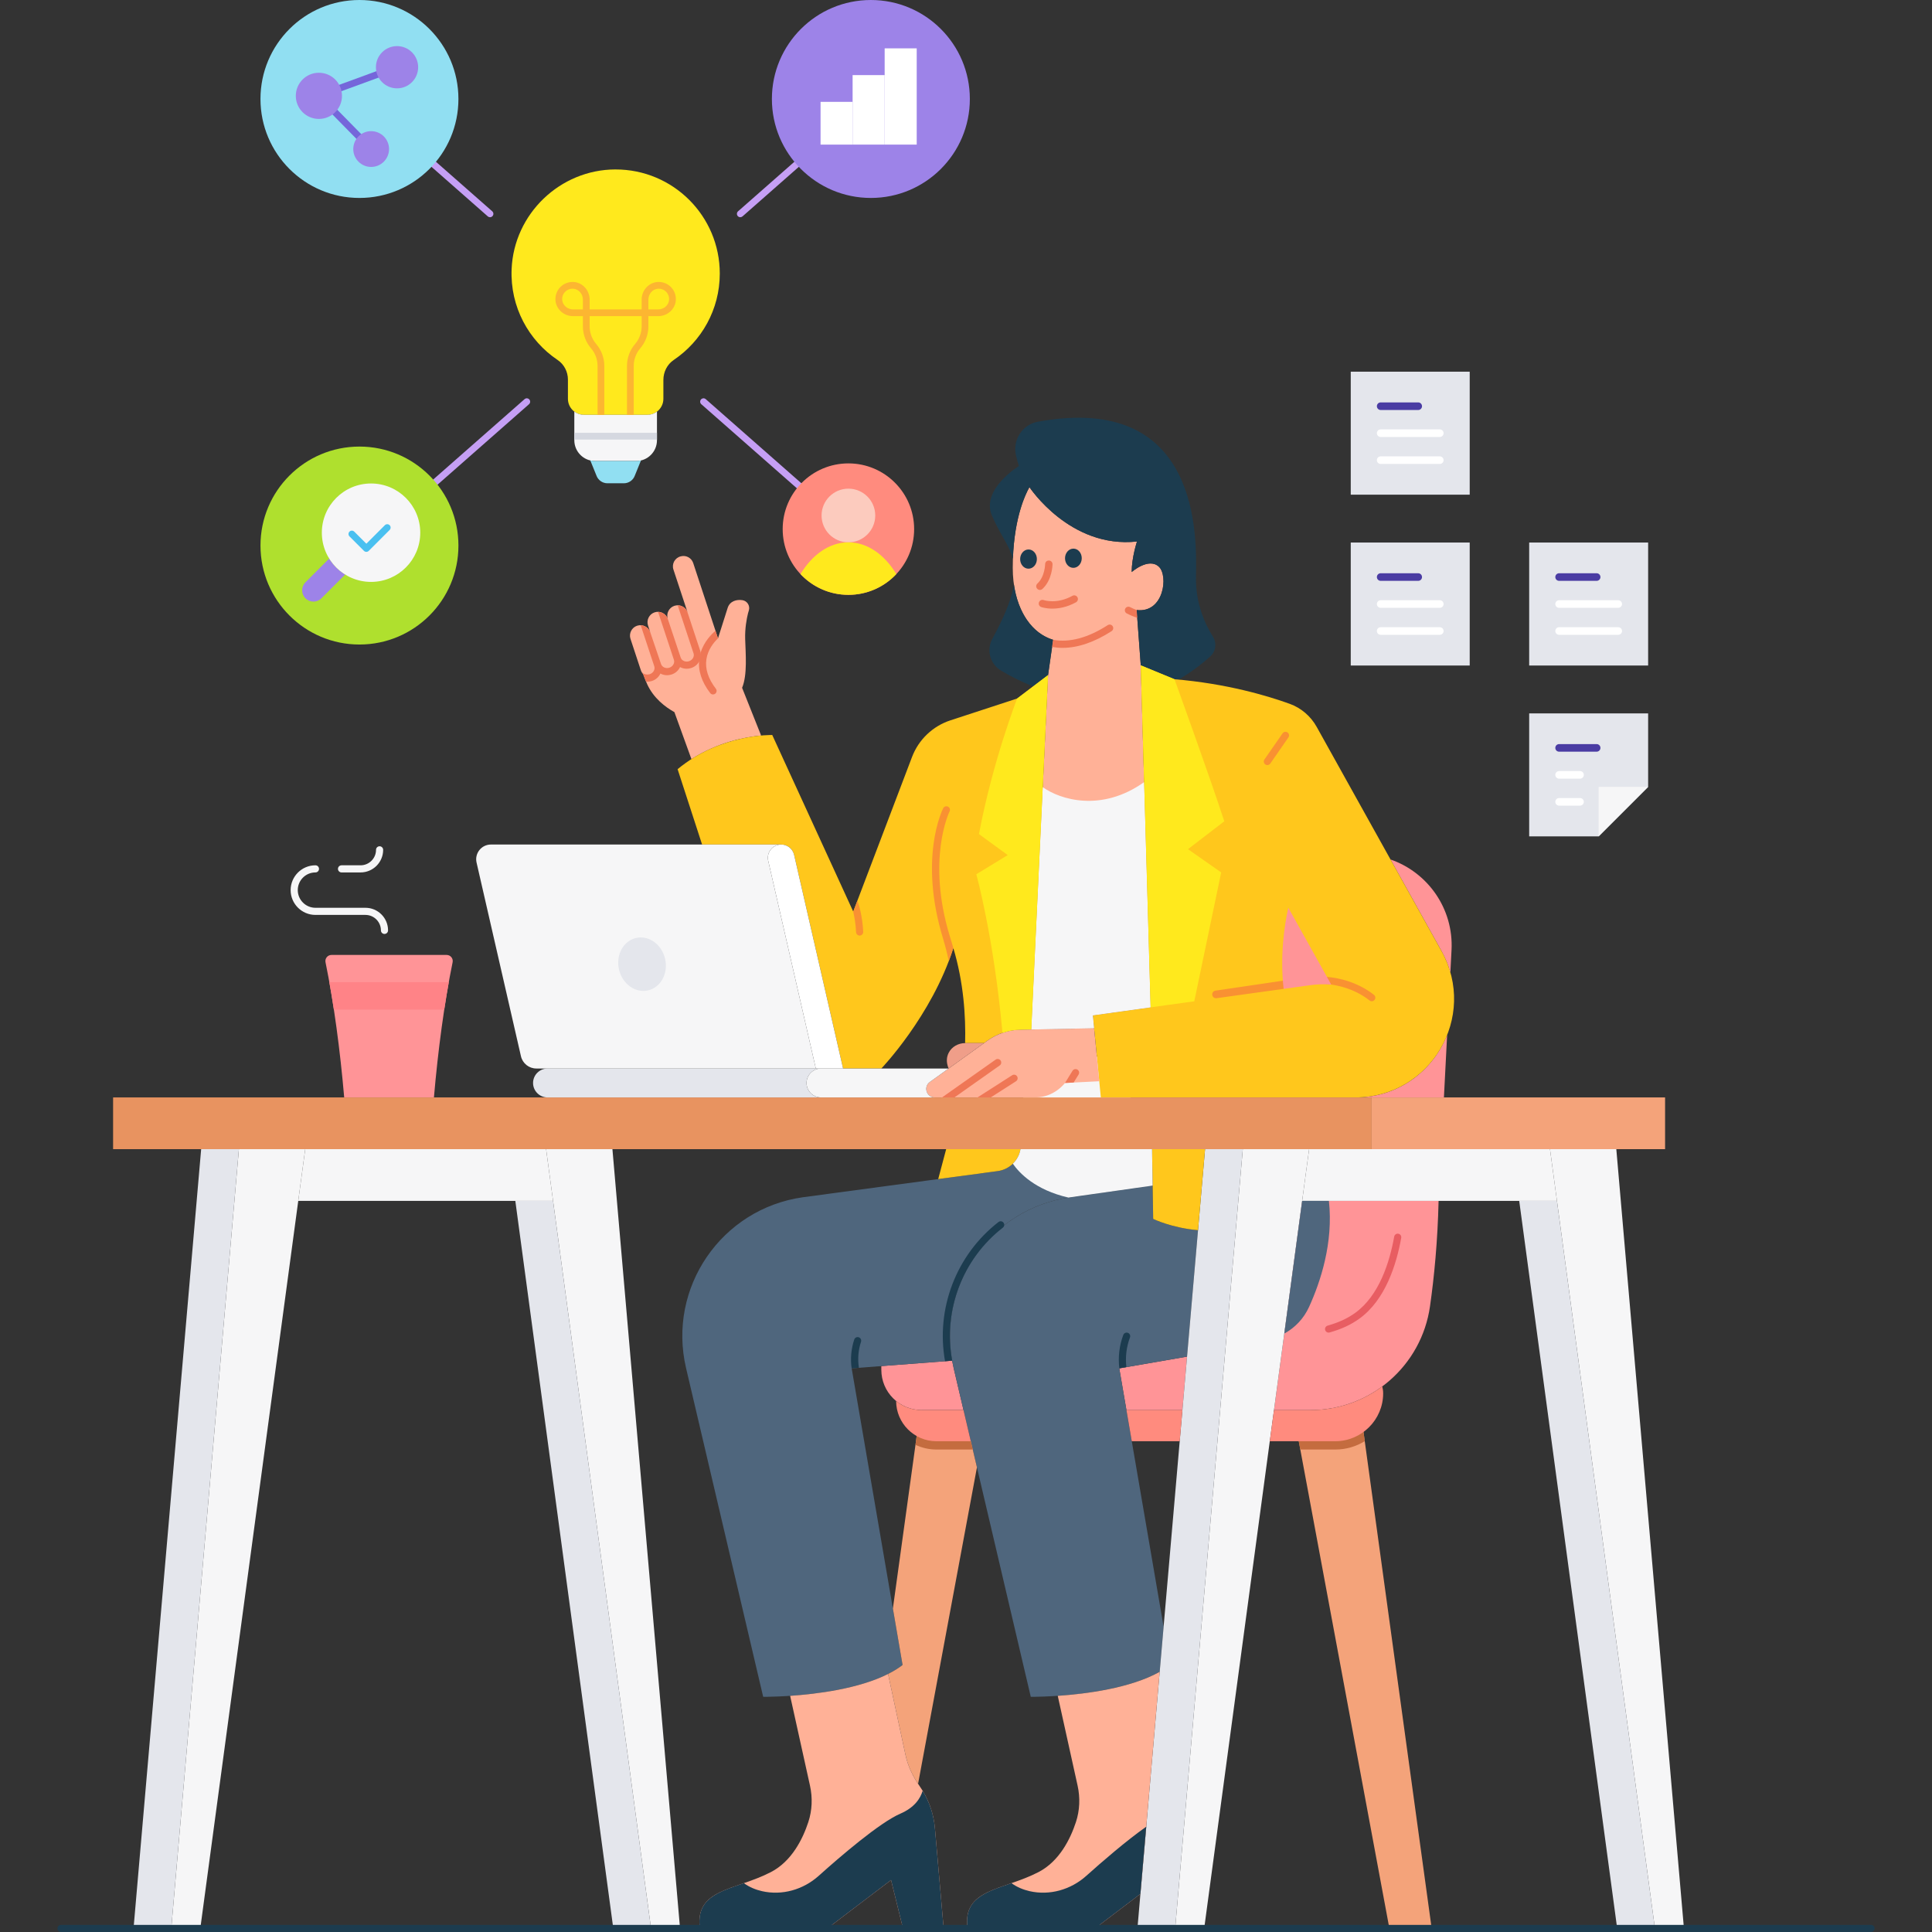 <svg xmlns="http://www.w3.org/2000/svg" viewBox="0 0 2000 2000" id="business-idea">
  <rect x="0" y="0" width="2000" height="2000" fill="#333333" stroke="none"/>
  <polygon fill="#f6f6f7" points="1152.52 1092.96 1076.94 1096.23 1050.55 1156.26 1174.11 1145.27 1152.52 1092.96"></polygon>
  <path fill="#c59ff5" d="M730.6 413.19c-1.45-1.27-3.65-1.13-4.93.32-1.27 1.45-1.13 3.65.32 4.93l109.71 96.51c.66.58 1.49.87 2.3.87.97 0 1.93-.4 2.62-1.19 1.27-1.45 1.13-3.65-.32-4.93l-109.71-96.51ZM504.97 223.99c.66.58 1.48.87 2.3.87.97 0 1.93-.4 2.62-1.19 1.27-1.45 1.13-3.65-.32-4.93l-66.23-58.27c-1.45-1.27-3.65-1.13-4.93.32-1.27 1.45-1.13 3.65.32 4.93l66.23 58.27ZM543.03 413.19l-109.71 96.51c-1.45 1.27-1.59 3.48-.32 4.93.69.78 1.65 1.19 2.62 1.19.82 0 1.64-.29 2.3-.87l109.71-96.51c1.45-1.27 1.59-3.48.32-4.93-1.27-1.45-3.48-1.59-4.93-.32ZM766.36 224.86c.82 0 1.64-.29 2.3-.87l71.65-63.03c1.45-1.27 1.59-3.48.32-4.93-1.27-1.45-3.48-1.59-4.93-.32l-71.65 63.03c-1.45 1.27-1.59 3.48-.32 4.93.69.78 1.65 1.19 2.62 1.19Z"></path>
  <path fill="#ffb197" d="m768.22,712c5.63-13.41,3.62-35.56,3.18-50.41-.32-10.99,1.45-20.67,2.92-26.63l.92-3.16c1.4-4.82-1.78-9.77-6.74-10.52-6.13-.92-12.99,1.06-15.21,7.97l-10.03,31.55-25.65-77.94c-1.74-5.28-7.26-8.33-12.65-6.99l-.31.08c-6.02,1.5-9.48,7.81-7.5,13.69l14.63,44.34h0c-1.86-5.63-7.99-8.72-13.62-6.86-5.63,1.86-8.72,7.99-6.86,13.62-1.86-5.63-7.99-8.72-13.62-6.86-5.63,1.86-8.72,7.99-6.86,13.62l2.34,7.1c-1.86-5.63-7.99-8.72-13.62-6.86-5.63,1.86-8.72,7.99-6.86,13.62l10.72,32.47c.49,1.49,1.29,2.78,2.29,3.87,1.73,4.61,3.18,8.25,4.23,10.54,6.71,14.61,18.81,23.73,28.22,28.95l17.62,48.63c27.93-17.88,56.68-22.98,72.14-24.41l-19.69-49.41Z"></path>
  <polygon fill="#ff9497" points="1158.67 1416.51 1166.08 1459.71 1224.03 1459.71 1228.83 1404.37 1158.67 1416.51"></polygon>
  <path fill="#ff9497" d="M987.22 1416.2c-.6-2.55-1.12-5.09-1.58-7.63l-73.29 5.59v3.86c0 23.02 18.66 41.68 41.68 41.68h43.39l-10.21-43.51ZM1347.98 1243.14l-29.16 216.57h37.85c62.21 0 114.85-45.78 123.65-107.36 4.4-30.77 7.92-67.49 8.9-109.21h-141.24ZM1492.24 984.54c4.05 7.28 7.05 14.73 9.18 22.25l1.2-23.31c2.22-43-24.74-80.45-63.16-93.75l52.79 94.81ZM1403.18 1136.06h91.56l3.34-64.82c-14.5 36.78-49.88 64.82-94.91 64.82Z"></path>
  <path fill="#4f667d" d="m1192.6,1189.6h-136.18c-2.04,11.89-11.57,21.08-23.53,22.68l-201.8,27.12c-84.41,11.97-140.36,93.8-120.89,176.8l79.85,340.36s100.31.92,144.29-32.98l-52.69-307.07,103.99-7.94c-14.43-80.33,40.64-157.56,122.47-169.17l85.1-12.07-.6-37.73Z"></path>
  <path fill="#4f667d" d="m1240.19,1273.49c-27.45-2.34-46.44-11.68-46.44-11.68l-.55-34.48-85.1,12.07c-84.41,11.97-140.36,93.8-120.89,176.8l79.85,340.36s85.75.78,133.45-25.9l4.05-46.68-45.9-267.47,70.16-12.14,11.36-130.88Z"></path>
  <path fill="#ffb197" d="m1199.69,586.68c-10.65-9.96-28.17,5.5-28.17,5.5,0-15.12,5.5-31.61,5.5-31.61-69.4,7.56-111.35-56.29-111.35-56.29-4.47,7.82-17.27,34.5-17.27,83.66,0,36.92,15.67,66.45,41.78,74.39l-5.24,36.53-17.38,366.84,65.05-1.27-1.29-13.3,59.8-8.31-10.2-354.02-4.25-57.28c28.28,3.36,32.92-35.57,23.02-44.83Z"></path>
  <path fill="#1c3c4f" d="M1255.67 659.17c-7.63-12.14-18.2-34.11-17.61-62.07.87-41.39 4.64-191.3-163.69-160.53-16.07 2.94-26.28 18.8-22.64 34.73.88 3.83 1.89 7.65 3.03 11.15 0 0-39.57 24.18-27.89 51.32 8.81 20.46 17.8 30.19 21.7 44.77 1.49-43.18 12.93-66.96 17.1-74.26 0 0 41.94 63.85 111.35 56.29 0 0-5.5 16.49-5.5 31.61 0 0 17.52-15.46 28.17-5.5 9.9 9.26 5.26 48.19-23.02 44.83l4.25 57.28 34.91 14.37c1.39.12 2.74.26 4.11.38 10.98-6.31 21.99-14.22 32.92-24 5.78-5.18 6.93-13.8 2.8-20.37ZM1049.65 605.17c-2.92 17.62-12.47 37.87-22.4 56.15-6.32 11.64-2.31 26.12 9.07 32.9 8.7 5.19 19.95 11.12 33.1 16.4l15.52-11.76 5.24-36.53c-21.88-6.66-36.4-28.51-40.53-57.15Z"></path>
  <polygon fill="#f6f6f7" points="1673.2 1189.6 1604.55 1189.6 1713.17 1996.31 1743.21 1996.31 1673.2 1189.6"></polygon>
  <path fill="#f4a37a" d="m1004.99,1491.95l-54.56-16.1-26.12,189.29,10.03,58.44c-4.47,3.45-9.53,6.53-15.01,9.29,0,0,0,0,0,0l18.01,83.72c2.32,10.78,6.94,20.84,13.05,30l60.94-327.59-6.35-27.05Z"></path>
  <path fill="#c46c3f" d="m1007,1500.54l-2.02-8.6-54.56-16.1-2.73,19.8c6.55,3.14,13.88,4.9,21.62,4.9h37.69Z"></path>
  <polygon fill="#f6f6f7" points="1246.57 1996.31 1355.19 1189.6 1286.54 1189.6 1216.53 1996.31 1246.57 1996.31"></polygon>
  <polygon fill="#e4e6ec" points="1216.53 1996.31 1286.54 1189.6 1247.47 1189.6 1177.46 1996.31 1216.53 1996.31"></polygon>
  <polygon fill="#e4e6ec" points="1572.69 1243.14 1674.1 1996.31 1713.17 1996.31 1611.76 1243.14 1572.69 1243.14"></polygon>
  <polygon fill="#f6f6f7" points="1611.76 1243.14 1604.55 1189.6 1355.19 1189.6 1347.98 1243.14 1611.76 1243.14"></polygon>
  <polygon fill="#f6f6f7" points="633.98 1189.6 565.32 1189.6 673.95 1996.31 703.98 1996.31 633.98 1189.6"></polygon>
  <polygon fill="#f6f6f7" points="207.34 1996.31 315.96 1189.6 247.31 1189.6 177.3 1996.31 207.34 1996.31"></polygon>
  <polygon fill="#e4e6ec" points="208.24 1189.6 138.23 1996.31 177.3 1996.31 247.31 1189.6 208.24 1189.6"></polygon>
  <polygon fill="#e4e6ec" points="533.46 1243.14 634.88 1996.31 673.95 1996.31 572.53 1243.14 533.46 1243.14"></polygon>
  <polygon fill="#f6f6f7" points="572.53 1243.14 565.32 1189.6 315.96 1189.6 308.75 1243.14 572.53 1243.14"></polygon>
  <path fill="#1c3c4f" d="M891.32 1389.01c.64-1.94-.41-4.03-2.35-4.67-1.95-.64-4.03.41-4.67 2.35-3.16 9.57-4.13 19.85-2.66 29.82l7.49-.57c-1.41-8.99-.67-18.28 2.19-26.93ZM1169.75 1384.51c.72-1.91-.25-4.04-2.15-4.76-1.91-.72-4.04.25-4.76 2.15-4.15 11.03-5.54 22.92-4.11 34.59l7.28-1.26c-1.21-10.37.05-20.93 3.74-30.73Z"></path>
  <path fill="#ffb197" d="m951.91,1848.84c-6.88-9.74-12.06-20.58-14.57-32.24l-18.01-83.72c-30.31,15.31-73.42,20.74-101.38,22.65l20.56,93.02c2.75,12.46,2.26,25.47-1.72,37.59-5.69,17.35-17.05,40.58-38.75,51.83-37.11,19.24-79.02,17.04-73.53,58.34h131.93l65.97-50.09,12.37,50.09h42.1l-9.07-103.99c-1.37-15.65-6.86-30.66-15.92-43.48Z"></path>
  <path fill="#1c3c4f" d="m955.13,1853.77c-2.37,8.05-8.46,17.4-23.09,23.73-21.51,9.31-62.15,44.28-84.54,64.36-15.96,14.32-37.87,20.66-58.77,15.85-6.54-1.51-12.99-4.12-18.72-8.28-27.14,9.41-49.62,15.94-45.5,46.87h131.93l65.97-50.09,12.37,50.09h42.1l-9.07-103.99c-1.19-13.69-5.56-26.87-12.69-38.55Z"></path>
  <path fill="#ffb197" d="m1094.98,1755.52h0s20.56,93.03,20.56,93.03c2.75,12.46,2.26,25.47-1.72,37.59-5.69,17.35-17.05,40.58-38.75,51.83-37.11,19.24-79.02,17.04-73.53,58.34h131.93l47.08-35.75,19.95-229.89c-30.41,17.01-76.27,22.85-105.53,24.86Z"></path>
  <path fill="#1c3c4f" d="m1186.6,1890.97c-20.95,14.76-46.13,36.59-62.07,50.89-15.96,14.32-37.87,20.66-58.77,15.85-6.54-1.51-12.99-4.12-18.72-8.28-27.14,9.41-49.62,15.94-45.5,46.87h131.93l47.08-35.75,6.04-69.58Z"></path>
  <path fill="#e85d62" d="m1375.35,1379.53c-1.61,0-3.09-1.06-3.55-2.69-.55-1.96.59-4,2.55-4.56,11.43-3.22,20.48-7.4,28.48-13.15,24.98-17.95,35.78-52.87,40.44-79,.36-2.01,2.28-3.34,4.28-2.99,2.01.36,3.35,2.28,2.99,4.28-4.9,27.48-16.41,64.31-43.4,83.7-8.72,6.26-18.5,10.8-30.78,14.26-.34.09-.67.14-1.01.14Z"></path>
  <path fill="#4f667d" d="m1375.68,1243.14h-27.7l-18.5,137.36c11.12-6.04,20.17-15.58,25.58-27.41,11.86-25.95,25.4-66.57,20.62-109.96Z"></path>
  <path fill="#ffc71c" d="m1492.24,984.54l-129.22-232.09c-6.16-11.06-16.08-19.58-27.99-23.88-22.9-8.27-65.22-20.94-119.19-25.42l-34.91-14.37,10.2,354.02-59.8,8.31,8.25,84.94h263.61c77.76,0,126.89-83.57,89.06-151.52Z"></path>
  <path fill="#f99132" d="m1311.24,791.95c-.48-.1-.95-.29-1.38-.59-1.68-1.16-2.09-3.47-.93-5.14l18.77-27.05c1.16-1.68,3.46-2.09,5.14-.93,1.68,1.16,2.09,3.47.93,5.14l-18.77,27.05c-.86,1.25-2.36,1.8-3.76,1.52Z"></path>
  <path fill="#ffc71c" d="m1052.99,723.08l-69.06,22.59c-18.33,5.99-32.96,19.95-39.81,37.97l-60.86,160.02-83.83-182.78s-53.37-1.6-97.98,35.37l25.36,78.01h81.86c6.41,0,11.97,4.43,13.4,10.67l50.69,221.18h39.6s52.1-54.33,74.54-124.65c10.68,35.63,12.92,70.65,12.19,98.35.03,0,.06,0,.08,0h19.5l3.61-2.59c9.92-7.12,21.78-11.06,33.99-11.3l11.3-.22,17.37-366.84-31.95,24.22Z"></path>
  <path fill="#f99132" d="m983.23,969.18c-24.3-79.85-.48-128.71-.24-129.19.92-1.82.19-4.04-1.63-4.96-1.82-.92-4.04-.2-4.96,1.62-1.05,2.08-25.47,51.78-.24,134.68,2.31,7.59,4.3,15.46,6.03,23.52,1.62-4.25,3.29-9.01,4.69-13.39-1.1-4.3-2.39-8.12-3.66-12.28Z"></path>
  <path fill="#ffc71c" d="M1032.89 1212.29c11.96-1.61 21.49-10.79 23.53-22.68h-76.96l-8.23 30.97 61.66-8.29ZM1193.75 1261.81s18.99 9.34 46.44 11.68l7.28-83.89h-54.86l1.15 72.21Z"></path>
  <path fill="#f99132" d="m883.16,943.45c1.35,5.65,2.68,13.08,3.05,21.52.09,1.98,1.72,3.53,3.69,3.53.05,0,.11,0,.16,0,2.04-.09,3.62-1.81,3.53-3.85-.67-15.23-4.2-27.28-5.97-32.47l-4.37,11.48-.09-.21Z"></path>
  <path fill="#ffb197" d="m1132.61,1064.42l-76.35,1.5c-12.21.24-24.07,4.18-33.99,11.3l-59.71,42.86c-6.96,5-3.43,15.98,5.14,15.98h104.07c19.7,0,30.69-14.97,30.69-14.97l35.48-1.8-5.33-54.86Z"></path>
  <path fill="#ef7756" d="m1102.46 1121.09 8.97-.46 5.13-8.29c1.07-1.73.54-4.01-1.2-5.08-1.74-1.07-4.01-.54-5.08 1.2l-7.82 12.65s.02-.02.02-.02ZM973.77 1145.27c-1.16 0-2.3-.54-3.02-1.56-1.18-1.67-.78-3.97.89-5.15l59.01-41.65c1.67-1.18 3.97-.78 5.15.89 1.18 1.67.78 3.97-.89 5.15l-59.01 41.65c-.65.46-1.39.68-2.13.68Z"></path>
  <path fill="#ef9e89" d="m981.98,1090.04c-2.02,4.11-2.76,9.46.04,16.07l36.64-26.3h-19.5c-7.17,0-14.02,3.79-17.18,10.23Z"></path>
  <path fill="#ef7756" d="m997.98,1153.04c-1.22,0-2.41-.6-3.12-1.7-1.1-1.72-.6-4,1.12-5.1l51.8-33.15c1.72-1.1,4-.6,5.1,1.12,1.1,1.72.6,4-1.12,5.1l-51.8,33.15c-.62.39-1.31.58-1.99.58Z"></path>
  <path fill="#f6f6f7" d="m1191.12,1042.81l-6.72-233.18c-44.14,31.47-87.08,18.16-104.96,5.21l-11.88,250.86,65.05-1.27-1.29-13.3,59.8-8.31Z"></path>
  <path fill="#ef7756" d="m743.26,660.8l-2.58-7.84c-3.86,3.25-11.85,11.1-15.39,22.66.29,2.37-.26,4.71-1.42,6.71-1.44,11.61,2.33,23.42,11.33,35.13.73.95,1.82,1.44,2.93,1.44.79,0,1.58-.25,2.25-.76,1.62-1.24,1.92-3.56.68-5.18-7.99-10.4-11.28-20.68-9.79-30.55,1.53-10.11,7.82-17.55,11.99-21.61Z"></path>
  <path fill="#f6f6f7" d="m1192.6,1189.6h-136.18c-1.01,5.89-3.87,11.11-7.94,15.08,6.56,9.41,23.07,27.19,57.62,35.05.67-.1,1.33-.24,2-.34l85.1-12.07-.6-37.73Z"></path>
  <polygon fill="#f4a37a" points="1410.45 1474.83 1344.47 1491.95 1438.29 1996.31 1482.06 1996.31 1410.45 1474.83"></polygon>
  <path fill="#c46c3f" d="m1410.45,1474.83l-65.98,17.12,1.6,8.6h36.23c11.18,0,21.63-3.18,30.5-8.67l-2.34-17.04Z"></path>
  <polygon fill="#ff8b7e" points="1166.08 1459.71 1171.61 1491.95 1221.23 1491.95 1224.03 1459.71 1166.08 1459.71"></polygon>
  <path fill="#ff8b7e" d="M1430.91 1435.21c-20.86 15.45-46.6 24.5-74.24 24.5h-37.85l-4.34 32.24h67.82c27.25 0 49.54-22.29 49.54-49.54h0c0-2.49-.35-4.89-.93-7.2ZM997.42 1459.71h-43.39c-10 0-19.17-3.53-26.35-9.39 0 22.9 18.73 41.63 41.63 41.63h35.67l-7.56-32.24Z"></path>
  <path fill="#ff9497" d="m462.35,988.55h-119.18c-3.99,0-7,3.65-6.2,7.56,8.55,41.54,15.14,91.2,19.34,139.95h92.9c4.2-48.75,10.79-98.41,19.34-139.95.8-3.91-2.2-7.56-6.2-7.56Z"></path>
  <path fill="#ff8387" d="m459.88,1045.14c1.48-9.71,3.04-19.2,4.7-28.41h-123.66c1.66,9.21,3.23,18.7,4.7,28.41h114.26Z"></path>
  <path fill="#f6f6f7" d="M373.25 903.14h-19.7c-2.04 0-3.69-1.65-3.69-3.69s1.65-3.69 3.69-3.69h19.7c8.82 0 16.01-7.18 16.01-16.01 0-2.04 1.65-3.69 3.69-3.69s3.69 1.65 3.69 3.69c0 12.9-10.49 23.39-23.39 23.39ZM398.02 966.82c-2.04 0-3.69-1.65-3.69-3.69 0-8.82-7.18-16.01-16.01-16.01h-51.77c-14.16 0-25.68-11.52-25.68-25.68s11.52-25.68 25.68-25.68c2.04 0 3.69 1.65 3.69 3.69s-1.65 3.69-3.69 3.69c-10.09 0-18.3 8.21-18.3 18.3s8.21 18.3 18.3 18.3h51.77c12.9 0 23.39 10.49 23.39 23.39 0 2.04-1.65 3.69-3.69 3.69Z"></path>
  <path fill="#ffe91d" d="m637.08,175.4c-57.26.12-105.1,46.02-107.46,103.23-1.61,39.15,17.67,73.88,47.61,94.02,6.73,4.53,10.68,12.2,10.68,20.31v19.86c0,9.18,7.44,16.62,16.62,16.62h65.58c9.18,0,16.62-7.44,16.62-16.62v-19.53c0-8.23,3.92-16.08,10.75-20.68,28.73-19.36,47.63-52.17,47.63-89.41,0-59.61-48.38-107.91-108.02-107.78Z"></path>
  <path fill="#f6f6f7" d="m670.1,429.43h-65.58c-3.75,0-7.21-1.26-9.99-3.36v29.63c0,11.9,9.65,21.55,21.55,21.55h42.47c11.9,0,21.55-9.65,21.55-21.55v-29.63c-2.78,2.1-6.24,3.36-9.99,3.36Z"></path>
  <path fill="#91dff2" d="m658.55,477.25h-42.47c-1.72,0-3.39-.22-5-.61l6.3,15.53c1.71,4.86,6.3,8.12,11.46,8.12h16.94c5.16,0,9.75-3.25,11.46-8.12l6.3-15.53c-1.61.38-3.27.61-5,.61Z"></path>
  <rect width="85.56" height="6.98" x="594.53" y="448.06" fill="#d5d8e0"></rect>
  <path fill="#fcb631" d="m680.64,291.92c-9.2.66-16.41,8.67-16.41,18.25v10.14h-53.84v-10.14c0-9.58-7.21-17.59-16.41-18.25-5.14-.37-10.18,1.51-13.82,5.14-3.63,3.63-5.51,8.67-5.14,13.81.66,9.2,8.67,16.41,18.25,16.41h10.14v10.53c0,8.35,2.99,16.44,8.43,22.78,4.35,5.07,6.75,11.55,6.75,18.23v50.61h6.98v-50.61c0-8.35-2.99-16.44-8.43-22.78-4.35-5.07-6.75-11.55-6.75-18.23v-10.53h53.84v10.53c0,6.68-2.4,13.16-6.75,18.23-5.44,6.34-8.43,14.43-8.43,22.78v50.61h6.98v-50.61c0-6.68,2.4-13.16,6.75-18.23,5.44-6.34,8.43-14.43,8.43-22.78v-10.53h10.14c9.57,0,17.59-7.21,18.25-16.41.37-5.15-1.51-10.18-5.14-13.81-3.63-3.63-8.66-5.51-13.81-5.14Zm-77.23,28.39h-10.14c-5.93,0-10.89-4.36-11.29-9.93-.22-3.12.91-6.18,3.11-8.38,2.02-2.02,4.75-3.14,7.61-3.14.26,0,.52,0,.78.03,5.57.4,9.93,5.35,9.93,11.28v10.14Zm77.94,0h-10.14v-10.14c0-5.93,4.36-10.89,9.93-11.28,3.12-.21,6.18.91,8.38,3.11,2.2,2.2,3.34,5.26,3.11,8.38-.4,5.57-5.36,9.93-11.29,9.93Z"></path>
  <circle cx="372.1" cy="102.46" r="102.46" fill="#91dff2"></circle>
  <path fill="#afe02e" d="m474.57,564.75c0,56.59-45.87,102.46-102.46,102.46-56.59,0-102.46-45.87-102.46-102.46s45.87-102.46,102.46-102.46,102.46,45.87,102.46,102.46Z"></path>
  <circle cx="901.52" cy="102.46" r="102.46" fill="#9d83e8"></circle>
  <circle cx="878.27" cy="547.74" r="68.04" fill="#ff8b7e"></circle>
  <rect width="123.14" height="127.32" x="1398.29" y="384.77" fill="#e4e6ec"></rect>
  <rect width="123.14" height="127.32" x="1398.29" y="561.63" fill="#e4e6ec"></rect>
  <rect width="123.14" height="127.32" x="1583" y="561.63" fill="#e4e6ec"></rect>
  <polygon fill="#e4e6ec" points="1706.14 814.58 1706.14 738.48 1583 738.48 1583 865.8 1654.92 865.8 1706.14 814.58"></polygon>
  <path fill="#ef7756" d="M1166.45 635.03c3.64 1.87 7.27 3.37 10.82 4.51l-.6-8.03s0 0 0 0c-2.26-.86-4.55-1.86-6.86-3.05-1.82-.93-4.04-.22-4.97 1.6-.93 1.81-.22 4.04 1.6 4.97ZM1150.73 653.35c1.71-1.11 2.21-3.39 1.1-5.11-1.11-1.71-3.4-2.21-5.11-1.1-20.39 13.18-39.8 18.3-56.54 15.18l-1.06 7.37c3.5.64 7.09.99 10.76.99 15.8 0 33.08-5.85 50.85-17.33Z"></path>
  <rect width="33.18" height="44.26" x="849.44" y="105.44" fill="#fff"></rect>
  <rect width="33.18" height="71.94" x="882.62" y="77.75" fill="#fff"></rect>
  <rect width="33.18" height="99.63" x="915.8" y="50.06" fill="#fff"></rect>
  <path fill="#4a3ca3" d="m1468.13,424.43h-38.86c-2.17,0-3.93-1.76-3.93-3.93s1.76-3.93,3.93-3.93h38.86c2.17,0,3.93,1.76,3.93,3.93s-1.76,3.93-3.93,3.93Z"></path>
  <path fill="#fff" d="M1490.47 452.36h-61.2c-2.17 0-3.93-1.76-3.93-3.93s1.76-3.93 3.93-3.93h61.2c2.17 0 3.93 1.76 3.93 3.93s-1.76 3.93-3.93 3.93ZM1490.47 480.29h-61.2c-2.17 0-3.93-1.76-3.93-3.93s1.76-3.93 3.93-3.93h61.2c2.17 0 3.93 1.76 3.93 3.93s-1.76 3.93-3.93 3.93Z"></path>
  <path fill="#4a3ca3" d="m1468.13,601.29h-38.86c-2.17,0-3.93-1.76-3.93-3.93s1.76-3.93,3.93-3.93h38.86c2.17,0,3.93,1.76,3.93,3.93s-1.76,3.93-3.93,3.93Z"></path>
  <path fill="#fff" d="M1490.47 629.22h-61.2c-2.17 0-3.93-1.76-3.93-3.93s1.76-3.93 3.93-3.93h61.2c2.17 0 3.93 1.76 3.93 3.93s-1.76 3.93-3.93 3.93ZM1490.47 657.15h-61.2c-2.17 0-3.93-1.76-3.93-3.93s1.76-3.93 3.93-3.93h61.2c2.17 0 3.93 1.76 3.93 3.93s-1.76 3.93-3.93 3.93Z"></path>
  <path fill="#4a3ca3" d="m1652.84,601.29h-38.86c-2.17,0-3.93-1.76-3.93-3.93s1.76-3.93,3.93-3.93h38.86c2.17,0,3.93,1.76,3.93,3.93s-1.76,3.93-3.93,3.93Z"></path>
  <path fill="#fff" d="M1675.18 629.22h-61.2c-2.17 0-3.93-1.76-3.93-3.93s1.76-3.93 3.93-3.93h61.2c2.17 0 3.93 1.76 3.93 3.93s-1.76 3.93-3.93 3.93ZM1675.18 657.15h-61.2c-2.17 0-3.93-1.76-3.93-3.93s1.76-3.93 3.93-3.93h61.2c2.17 0 3.93 1.76 3.93 3.93s-1.76 3.93-3.93 3.93Z"></path>
  <path fill="#4a3ca3" d="m1652.84,778.14h-38.86c-2.17,0-3.93-1.76-3.93-3.93s1.76-3.93,3.93-3.93h38.86c2.17,0,3.93,1.76,3.93,3.93s-1.76,3.93-3.93,3.93Z"></path>
  <path fill="#fff" d="M1635.64 806.07h-21.66c-2.17 0-3.93-1.76-3.93-3.93s1.76-3.93 3.93-3.93h21.66c2.17 0 3.93 1.76 3.93 3.93s-1.76 3.93-3.93 3.93ZM1635.64 834h-21.66c-2.17 0-3.93-1.76-3.93-3.93s1.76-3.93 3.93-3.93h21.66c2.17 0 3.93 1.76 3.93 3.93s-1.76 3.93-3.93 3.93Z"></path>
  <path fill="#ffe91d" d="m1191.12 1042.81-10.2-354.02 34.91 14.37s37.11 102.39 51.54 147.05l-37.56 28.86 34.36 24.05-27.85 133.41-45.2 6.28ZM1037.77 1069.23c5.92-2.05 12.16-3.19 18.49-3.31l11.3-.22 17.37-366.84-31.95 24.22s-25.14 64.08-39.57 140.35l29.78 21.76-32.53 19.84s18.1 64.89 27.1 164.19Z"></path>
  <rect width="1302.85" height="53.54" x="117.08" y="1136.06" fill="#e89360"></rect>
  <rect width="303.77" height="53.54" x="1419.93" y="1136.06" fill="#f4a37a" transform="rotate(180 1571.81 1162.83)"></rect>
  <path fill="#e4e6ec" d="m834.93,1121.09c0-8.24,6.74-14.97,14.97-14.97h-283.11c-8.24,0-14.97,6.74-14.97,14.97s6.74,14.97,14.97,14.97h283.11c-8.24,0-14.97-6.74-14.97-14.97Z"></path>
  <path fill="#f6f6f7" d="m962.56,1120.08l19.46-13.97h-132.11c-8.24,0-14.97,6.74-14.97,14.97s6.74,14.97,14.97,14.97h117.8c-8.57,0-12.1-10.98-5.14-15.98Z"></path>
  <path fill="#fff" d="m822.06,884.93c-1.43-6.25-6.99-10.67-13.4-10.67h0c-8.83,0-15.37,8.21-13.4,16.82l49.29,215.04h28.2l-50.69-221.18Z"></path>
  <path fill="#f6f6f7" d="m808.66,874.25h-300.46c-9.8,0-17.05,9.11-14.87,18.66l45.96,200.53c1.7,7.41,8.3,12.67,15.9,12.67h289.35l-49.29-215.04c-1.97-8.61,4.57-16.82,13.4-16.82Z"></path>
  <path fill="#e4e6ec" d="m688.55,992.71c-3.39-14.99-16.84-24.73-30.04-21.74-13.2,2.98-21.15,17.56-17.76,32.55,3.39,14.99,16.84,24.73,30.04,21.74,13.2-2.98,21.15-17.56,17.76-32.55Z"></path>
  <path fill="#f99132" d="m1422.37,1029.92c-4.26-3.43-9.2-6.54-14.71-9.27-14.32-7.08-30.9-10.43-47.95-9.69l-8.18.36.58,7.37,7.93-.35c15.81-.69,31.15,2.4,44.35,8.93,5.02,2.49,9.52,5.31,13.35,8.4,1.59,1.28,3.92,1.03,5.19-.56,1.28-1.59,1.03-3.91-.56-5.19Z"></path>
  <polygon fill="#f6f6f7" points="1654.92 814.58 1654.92 865.8 1706.14 814.58 1654.92 814.58"></polygon>
  <circle cx="878.27" cy="533.64" r="27.78" fill="#fccbbe"></circle>
  <path fill="#ffe91d" d="m878.27,561.42c-19.69,0-37.37,12.69-49.61,32.86,12.41,13.23,30.04,21.5,49.61,21.5s37.2-8.27,49.61-21.5c-12.24-20.17-29.92-32.86-49.61-32.86Z"></path>
  <path fill="#7566da" d="M375.24 148.64c-.9 0-1.81-.35-2.49-1.04l-33.77-34.37c-1.35-1.37-1.33-3.58.04-4.94 1.37-1.35 3.58-1.33 4.94.04l33.77 34.37c1.35 1.37 1.33 3.58-.04 4.94-.68.67-1.56 1-2.45 1ZM341.47 98.56c-1.42 0-2.76-.88-3.28-2.29-.66-1.81.27-3.82 2.08-4.48l60.2-22.05c1.81-.66 3.82.27 4.48 2.08.66 1.81-.27 3.82-2.08 4.48l-60.2 22.05c-.4.14-.8.21-1.2.21Z"></path>
  <circle cx="330.12" cy="99.22" r="23.9" fill="#9d83e8"></circle>
  <circle cx="384.22" cy="154.29" r="18.52" fill="#9d83e8"></circle>
  <circle cx="411.01" cy="69.59" r="21.86" fill="#9d83e8"></circle>
  <path fill="#9d83e8" d="m348.09,587.46c-2.85-2.85-5.25-5.98-7.28-9.27l-24.62,24.62c-4.57,4.57-4.57,11.98,0,16.55,4.57,4.57,11.98,4.57,16.55,0l24.62-24.62c-3.29-2.03-6.41-4.43-9.27-7.28Z"></path>
  <circle cx="384.11" cy="551.44" r="50.94" fill="#f6f6f7"></circle>
  <path fill="#4ac0f0" d="m379.24,571.28c-.89,0-1.79-.34-2.47-1.02l-14.98-14.98c-1.36-1.36-1.36-3.57,0-4.94,1.36-1.36,3.57-1.36,4.94,0l12.51,12.51,19.17-19.17c1.36-1.36,3.57-1.36,4.94,0,1.36,1.36,1.36,3.57,0,4.94l-21.64,21.64c-.68.68-1.57,1.02-2.47,1.02Z"></path>
  <path fill="#1c3c4f" d="m1936.85,2000H63.15c-2.04,0-3.69-1.65-3.69-3.69s1.65-3.69,3.69-3.69h1873.69c2.04,0,3.69,1.65,3.69,3.69s-1.65,3.69-3.69,3.69Z"></path>
  <path fill="#ef7756" d="m724.97,674l-13.34-40.36c-1.59-4.3-5.7-6.99-10.09-7l16.42,49.68c1.09,3.29-1.02,6.95-4.69,8.16-1.81.6-3.73.5-5.39-.26-1.58-.73-2.72-1.97-3.23-3.51l-13.34-39.96c-1.47-4.46-5.62-7.27-10.08-7.35l16.41,49.63c.51,1.54.33,3.22-.51,4.74-.88,1.61-2.36,2.82-4.18,3.42-1.81.6-3.72.5-5.39-.26-1.58-.73-2.72-1.97-3.23-3.51,0,0,0,0,0,0l-11.15-32.81c-1.45-4.4-5.52-7.21-9.91-7.35l14.05,42.48s0,0,0,0c1.08,3.29-1.02,6.95-4.69,8.16-1.81.6-4.36.41-6.02-.36-1-.46-1.8-1.15-2.4-1.96.43.77.91,1.5,1.49,2.13,1.17,3.13,2.21,5.77,3.09,7.88.5.05.99.09,1.44.09,1.58,0,3.17-.25,4.71-.76,4.05-1.34,7.13-4.23,8.75-7.73.26.14.5.33.77.45,1.92.88,3.99,1.33,6.08,1.33,1.58,0,3.17-.25,4.71-.76,3.59-1.18,6.56-3.63,8.34-6.88.15-.28.28-.56.41-.85.27.14.5.33.77.45,1.92.88,3.99,1.33,6.09,1.33,1.58,0,3.17-.25,4.71-.76,7.54-2.49,11.75-10.33,9.38-17.49Z"></path>
  <path fill="#f99132" d="m1258.25,1025.5c-1.94.29-3.38,1.95-3.38,3.91,0,2.4,2.12,4.25,4.5,3.92l69.44-9.65,3.16-9.07-73.72,10.89Z"></path>
  <path fill="#ff9497" d="m1356.4,1019.85l-27.58,3.83c-3.86-33.47.52-64.32,4.8-84.08l44.41,79.56.16.05c-7.24-.58-14.55-.37-21.79.63Z"></path>
  <path fill="#1c3c4f" d="m1038.81,1265.68c-1.25-1.61-3.57-1.91-5.18-.65-43.87,34.03-65.07,89.9-55.31,144.1l7.4-.58c-9.6-51.74,10.54-105.19,52.44-137.69,1.61-1.25,1.9-3.57.65-5.18Z"></path>
  <ellipse cx="1111.26" cy="577.94" fill="#1c3c4f" rx="9.95" ry="8.66" transform="rotate(-89.28 1111.189 577.961)"></ellipse>
  <ellipse cx="1064.79" cy="578.8" fill="#1c3c4f" rx="9.95" ry="8.66" transform="rotate(-89.28 1064.73 578.817)"></ellipse>
  <path fill="#ef7756" d="M1089.42 630.05c-6.83 0-11.23-1.53-11.58-1.65-1.99-.72-3.02-2.91-2.31-4.9.71-1.98 2.88-3 4.88-2.32.57.21 13.62 4.54 29.77-4.4 1.84-1.03 4.17-.36 5.2 1.49 1.02 1.84.35 4.17-1.49 5.2-9.39 5.2-18.01 6.57-24.46 6.57ZM1076.51 610.71c-1.03 0-2.07-.42-2.82-1.25-1.43-1.56-1.32-3.98.24-5.4 7.69-7.03 8-19.93 8-20.06.03-2.1 1.53-3.76 3.88-3.76 2.11.03 3.79 1.76 3.77 3.87 0 .67-.32 16.31-10.49 25.6-.73.67-1.66 1.01-2.58 1.01Z"></path>
</svg>
